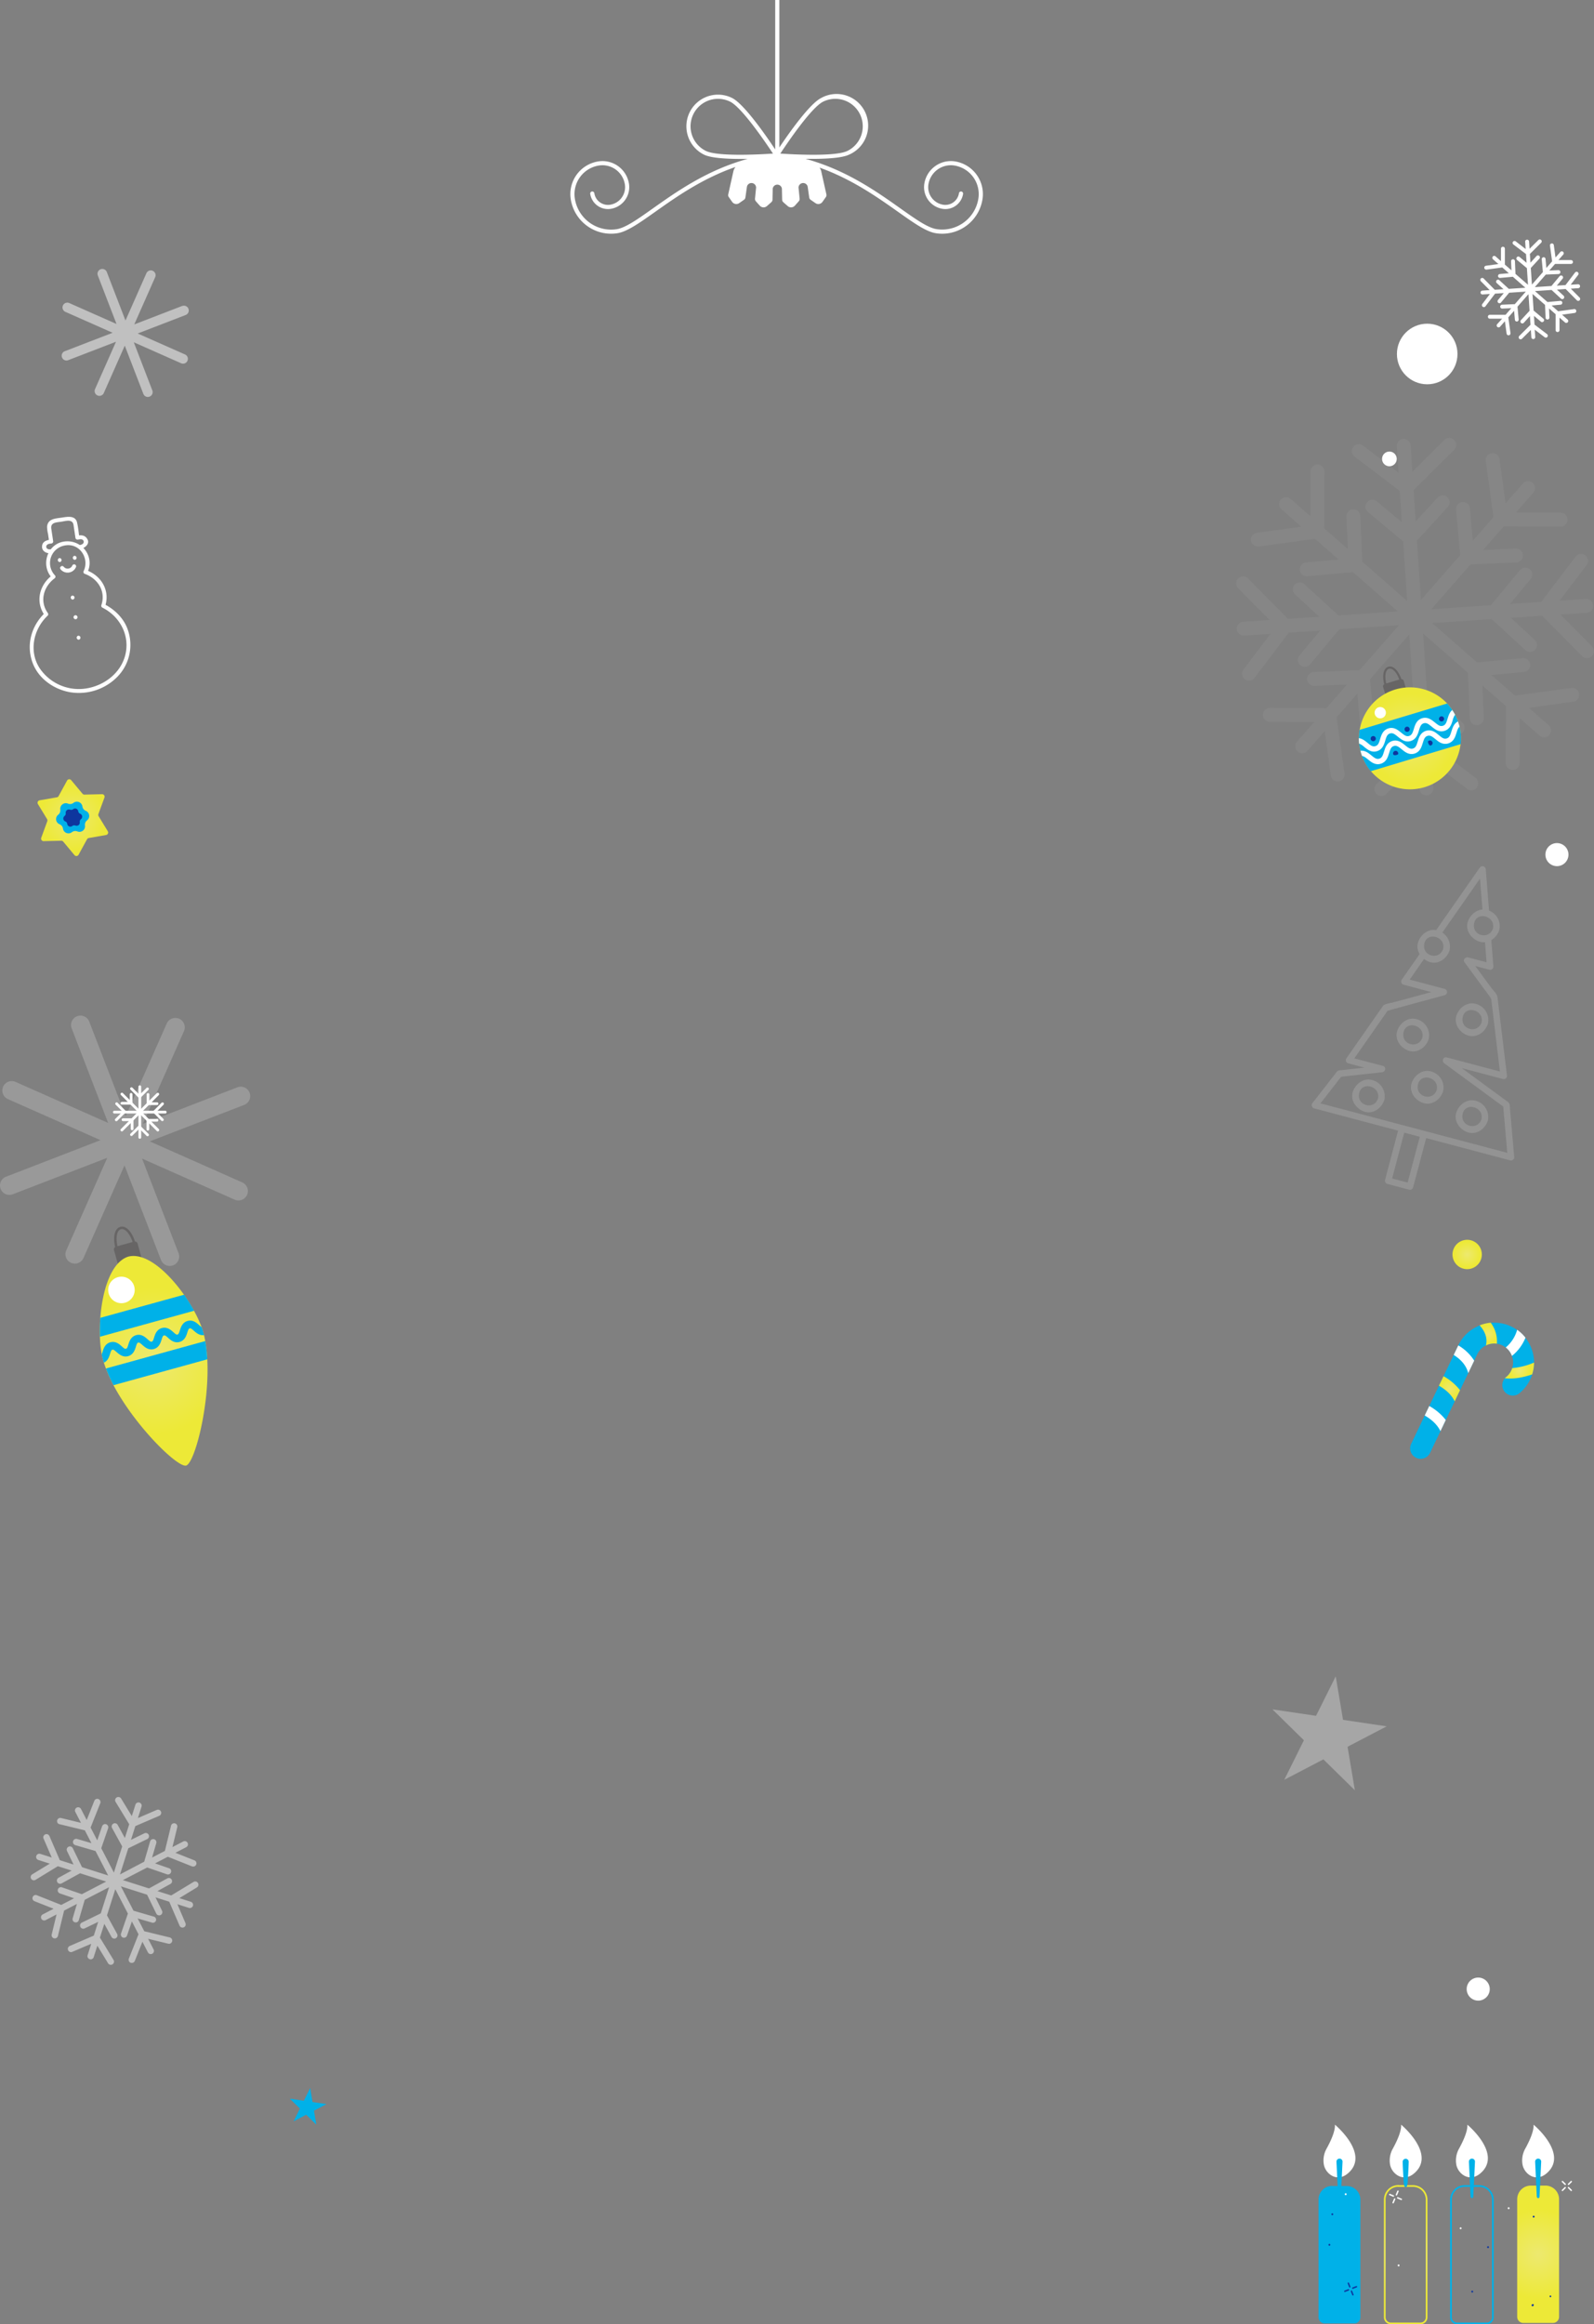 <svg xmlns="http://www.w3.org/2000/svg" xmlns:xlink="http://www.w3.org/1999/xlink" viewBox="0 0 943.32 1374.73"><rect x="0" y="0" width="943.32" height="1374.73" fill="#808080" stroke="none"/><defs><style>.cls-1,.cls-19,.cls-2,.cls-3,.cls-5{fill:#fff;}.cls-2{opacity:0.3;}.cls-3{opacity:0.2;}.cls-4{fill:#00b1e8;}.cls-5{opacity:0.5;}.cls-6{fill:url(#radial-gradient);}.cls-7{fill:#0e369e;}.cls-8{fill:url(#radial-gradient-2);}.cls-9{fill:url(#radial-gradient-3);}.cls-10{fill:url(#radial-gradient-4);}.cls-11{fill:url(#radial-gradient-5);}.cls-12{fill:url(#radial-gradient-6);}.cls-13,.cls-14,.cls-15,.cls-16{fill:none;}.cls-13{stroke:#00b1e8;}.cls-13,.cls-14{stroke-miterlimit:10;}.cls-14{stroke:url(#radial-gradient-7);}.cls-15{stroke:#0e369e;}.cls-15,.cls-16{stroke-linecap:round;stroke-linejoin:round;stroke-width:0.83px;}.cls-16{stroke:#fff;}.cls-17{fill:#676565;}.cls-18{fill:url(#radial-gradient-8);}.cls-19{opacity:0.05;}.cls-20{opacity:0.15;}.cls-21{fill:url(#radial-gradient-9);}</style><radialGradient id="radial-gradient" cx="43.07" cy="483.61" r="21.81" gradientUnits="userSpaceOnUse"><stop offset="0" stop-color="#ede96f"/><stop offset="0.88" stop-color="#ede937"/></radialGradient><radialGradient id="radial-gradient-2" cx="868.26" cy="741.99" r="8.68" xlink:href="#radial-gradient"/><radialGradient id="radial-gradient-3" cx="899.2" cy="810.65" r="6.96" xlink:href="#radial-gradient"/><radialGradient id="radial-gradient-4" cx="880.76" cy="789.1" r="5.99" xlink:href="#radial-gradient"/><radialGradient id="radial-gradient-5" cx="857.8" cy="821.44" r="6.87" xlink:href="#radial-gradient"/><radialGradient id="radial-gradient-6" cx="910.26" cy="1333.38" r="30.04" xlink:href="#radial-gradient"/><radialGradient id="radial-gradient-7" cx="831.87" cy="1333.6" r="30.48" xlink:href="#radial-gradient"/><radialGradient id="radial-gradient-8" cx="90.96" cy="804.87" r="49.32" xlink:href="#radial-gradient"/><radialGradient id="radial-gradient-9" cx="995.65" cy="648.34" r="30.18" gradientTransform="translate(-305.92 103.1) rotate(-16.76)" xlink:href="#radial-gradient"/></defs><g id="Capa_2" data-name="Capa 2"><g id="Elementos"><path class="cls-1" d="M823.49,267.28a4.34,4.34,0,1,1-5.4,2.89A4.33,4.33,0,0,1,823.49,267.28Z"/><polygon class="cls-2" points="790.47 991.5 794.8 1017.26 820.64 1021.1 797.48 1033.18 801.81 1058.94 783.17 1040.64 760.01 1052.73 771.64 1029.34 753 1011.05 778.83 1014.88 790.47 991.5"/><path class="cls-1" d="M935.07,169.2a1.15,1.15,0,0,0-1.23-1.07l-4.32.28,4.47-5.88a1.16,1.16,0,0,0-1.84-1.4l-5.68,7.49-5.17.34,3.44-4.12a1.15,1.15,0,0,0-1.77-1.48l-4.84,5.81-9.83.65,6.49-7.41,7.55-.32h0a1.15,1.15,0,0,0-.12-2.3l-5.37.22,3.42-3.89,9.39,0h.08a1.15,1.15,0,0,0-.07-2.3l-7.39,0,2.85-3.26a1.15,1.15,0,0,0-1.73-1.52l-2.86,3.26-1-7.32a1.15,1.15,0,0,0-2.28.31l1.27,9.31-3.41,3.9-.48-5.35a1.12,1.12,0,0,0-1.25-1,1.15,1.15,0,0,0-1,1.25l.68,7.53-6.49,7.41-.65-9.83,5.12-5.56a1.16,1.16,0,0,0-1.7-1.57l-3.63,4-.34-5.17,6.67-6.62a1.15,1.15,0,0,0-1.63-1.63l-5.24,5.2-.29-4.32a1.15,1.15,0,1,0-2.3.15l.29,4.32L897,142.76a1.15,1.15,0,0,0-1.39,1.84l7.48,5.68.34,5.17L899.28,152a1.15,1.15,0,0,0-1.47,1.77l5.8,4.84.65,9.83L896.85,162l-.32-7.55a1.14,1.14,0,0,0-1.2-1.1h0a1.15,1.15,0,0,0-1.08,1.2l.23,5.36-3.9-3.42,0-9.39a1.17,1.17,0,0,0-1.15-1.16,1.15,1.15,0,0,0-1.16,1.15l0,7.39L885,151.59a1.15,1.15,0,0,0-1.51,1.73l3.25,2.86-7.32,1a1.15,1.15,0,0,0,.23,2.29h.09l9.3-1.27,3.9,3.41-5.35.48a1.15,1.15,0,0,0,.18,2.3h0l7.53-.68,7.41,6.49-9.83.65-5.56-5.12a1.15,1.15,0,1,0-1.56,1.7l4,3.63-5.17.34L878,164.72a1.15,1.15,0,1,0-1.63,1.63l5.2,5.24-4.32.29a1.15,1.15,0,0,0,.15,2.3l4.32-.29-4.46,5.89a1.15,1.15,0,1,0,1.83,1.39l5.68-7.48,5.17-.34-3.44,4.12a1.15,1.15,0,0,0,.15,1.62,1.14,1.14,0,0,0,1.62-.14l4.85-5.81,9.83-.65-6.49,7.41-7.56.32h0a1.15,1.15,0,0,0,.13,2.3l5.36-.23-3.41,3.9-9.4,0a1.16,1.16,0,0,0,0,2.31l7.39,0L886,191.75a1.16,1.16,0,0,0,.94,1.91,1.13,1.13,0,0,0,.79-.4l2.86-3.25,1,7.32a1.16,1.16,0,0,0,1.22,1h.08a1.15,1.15,0,0,0,1-1.29l-1.28-9.31,3.41-3.9.49,5.35a1.15,1.15,0,0,0,1.22,1h0a1.15,1.15,0,0,0,1-1.25l-.68-7.53,6.49-7.41.65,9.83-5.12,5.56a1.16,1.16,0,0,0,.07,1.63,1.18,1.18,0,0,0,.86.3,1.15,1.15,0,0,0,.77-.37l3.63-4,.34,5.17-6.66,6.62a1.15,1.15,0,0,0,0,1.63,1.12,1.12,0,0,0,.89.33,1.08,1.08,0,0,0,.74-.33l5.25-5.2.28,4.32a1.15,1.15,0,0,0,2.3-.15l-.28-4.32,5.88,4.46a1.14,1.14,0,0,0,1.62-.22,1.16,1.16,0,0,0-.22-1.61L908.13,192l-.34-5.17,4.12,3.44a1.14,1.14,0,0,0,.82.26,1.15,1.15,0,0,0,.66-2l-5.81-4.85-.65-9.82,7.41,6.48.32,7.56a1.14,1.14,0,0,0,1.2,1.1h0a1.15,1.15,0,0,0,1.07-1.2l-.22-5.36,3.89,3.42,0,9.39a1.14,1.14,0,0,0,1.14,1.15h.09a1.15,1.15,0,0,0,1.07-1.14l0-7.39,3.26,2.85a1.15,1.15,0,1,0,1.52-1.73l-3.26-2.86,7.32-1a1.16,1.16,0,1,0-.31-2.29l-9.31,1.28-3.89-3.41,5.34-.49a1.14,1.14,0,0,0,1-1.25,1.12,1.12,0,0,0-1.25-1l-7.53.68-7.41-6.49,9.83-.65,5.57,5.12a1.15,1.15,0,0,0,.85.3,1.11,1.11,0,0,0,.77-.37,1.15,1.15,0,0,0-.06-1.63l-3.95-3.63,5.17-.34,6.61,6.66a1.13,1.13,0,0,0,.89.34,1.19,1.19,0,0,0,.74-.33,1.16,1.16,0,0,0,0-1.63l-5.21-5.25,4.32-.28A1.15,1.15,0,0,0,935.07,169.2Z"/><circle class="cls-1" cx="844.61" cy="209.38" r="17.92"/><path class="cls-3" d="M140.5,643.13,84.59,664.7l24.28-54.79a5.57,5.57,0,0,0-10.19-4.51L74.4,660.19,52.82,604.28a5.57,5.57,0,0,0-10.4,4L64,664.2,9.21,639.92a5.57,5.57,0,1,0-4.52,10.19l54.79,24.28L3.57,696a5.57,5.57,0,0,0,4,10.4l55.91-21.58L39.21,739.58a5.57,5.57,0,1,0,10.19,4.51l24.28-54.78,21.58,55.91a5.57,5.57,0,0,0,10.4-4L84.08,685.29l54.79,24.28a5.57,5.57,0,1,0,4.52-10.19L88.6,675.1l55.91-21.57a5.57,5.57,0,0,0-4-10.4Z"/><polygon class="cls-4" points="183.56 1235.03 184.95 1243.31 193.25 1244.54 185.81 1248.42 187.2 1256.71 181.21 1250.83 173.76 1254.71 177.5 1247.19 171.51 1241.31 179.81 1242.55 183.56 1235.03"/><path class="cls-5" d="M114.17,1127.26a1.9,1.9,0,0,0-1.23-2.39l-6.8-2.16,10.39-6.34a1.9,1.9,0,1,0-2-3.24l-13.22,8-8.13-2.58,7.75-4.25a1.9,1.9,0,0,0-1.82-3.33l-10.93,6-15.47-4.92,14.42-7.46,11.78,4.06h0a1.9,1.9,0,0,0,1.2-3.6l-8.36-2.88,7.58-3.93,14.38,5.72.13,0a1.9,1.9,0,0,0,1.28-3.57l-11.32-4.5,6.34-3.28a1.9,1.9,0,1,0-1.75-3.37l-6.34,3.28,2.87-11.84a1.9,1.9,0,0,0-3.69-.89l-3.65,15-7.58,3.92,2.48-8.48a1.86,1.86,0,0,0-1.29-2.36,1.91,1.91,0,0,0-2.36,1.29l-3.49,12L71,1108.71l4.92-15.47,11.2-5.45a1.9,1.9,0,0,0-1.67-3.42l-7.94,3.87,2.58-8.13L94.3,1074a1.9,1.9,0,0,0-1.5-3.49l-11.18,4.83,2.16-6.81a1.9,1.9,0,0,0-3.62-1.15l-2.16,6.8-6.34-10.39a1.9,1.9,0,0,0-3.25,2L76.47,1079l-2.58,8.13-4.25-7.75a1.9,1.9,0,0,0-3.33,1.83l6,10.92-4.92,15.47-7.46-14.41L64,1081.36A1.9,1.9,0,0,0,62.8,1079h0a1.89,1.89,0,0,0-2.37,1.19l-2.88,8.35-3.93-7.58,5.72-14.38a1.9,1.9,0,0,0-1.07-2.46,1.86,1.86,0,0,0-2.46,1.06l-4.5,11.32L48,1070.1a1.9,1.9,0,1,0-3.37,1.74l3.28,6.34-11.84-2.87a1.9,1.9,0,0,0-1,3.66l.13,0,15,3.65,3.92,7.58-8.48-2.48a1.9,1.9,0,0,0-1.11,3.64h0l12,3.49L64,1109.31l-15.47-4.92-5.45-11.2a1.9,1.9,0,1,0-3.42,1.66l3.87,8-8.13-2.59L29.27,1086a1.9,1.9,0,1,0-3.49,1.51l4.83,11.18-6.81-2.17a1.9,1.9,0,0,0-1.15,3.62l6.8,2.17-10.39,6.34a1.89,1.89,0,0,0-.63,2.61,1.89,1.89,0,0,0,2.61.63l13.21-8.06,8.13,2.59-7.75,4.25a1.9,1.9,0,0,0,1.83,3.33l10.92-6,15.47,4.92-14.41,7.46-11.78-4.06,0,0a1.9,1.9,0,0,0-1.19,3.61l8.36,2.88-7.59,3.92L21.81,1121a1.89,1.89,0,0,0-2.47,1.06,1.91,1.91,0,0,0,1.07,2.47L31.73,1129l-6.34,3.28a1.9,1.9,0,1,0,1.74,3.37l6.34-3.28-2.87,11.84a1.91,1.91,0,0,0,1.27,2.26l.13,0a1.89,1.89,0,0,0,2.29-1.4l3.65-15,7.58-3.92L43,1134.66a1.91,1.91,0,0,0,1.25,2.34h.05a1.89,1.89,0,0,0,2.35-1.29l3.49-12,14.42-7.46-4.92,15.47-11.2,5.46a1.89,1.89,0,0,0-.88,2.54,1.92,1.92,0,0,0,1.13,1,1.88,1.88,0,0,0,1.41-.1l8-3.87-2.59,8.13L41.29,1151a1.9,1.9,0,1,0,1.51,3.49L54,1149.7l-2.17,6.8a1.9,1.9,0,0,0,3.62,1.15l2.17-6.8,6.33,10.39a1.9,1.9,0,0,0,2.62.64,1.91,1.91,0,0,0,.63-2.61l-8.06-13.22,2.59-8.13,4.25,7.75a1.86,1.86,0,0,0,1.09.9,1.9,1.9,0,0,0,2.24-2.72l-6-10.93,4.92-15.47,7.46,14.42-4.07,11.78a1.9,1.9,0,0,0,1.18,2.41l0,0a1.91,1.91,0,0,0,2.37-1.19l2.88-8.36,3.92,7.58-5.71,14.38a1.9,1.9,0,0,0,1.06,2.47l.13,0a1.89,1.89,0,0,0,2.34-1.11l4.49-11.31,3.28,6.34a1.9,1.9,0,0,0,3.37-1.75l-3.27-6.34,11.83,2.87a1.9,1.9,0,1,0,.89-3.69l-15-3.65-3.92-7.58,8.49,2.48A1.9,1.9,0,0,0,92.3,1136a1.84,1.84,0,0,0-1.29-2.36l-12-3.49-7.46-14.41,15.47,4.92,5.46,11.2a1.91,1.91,0,0,0,2.54.87,1.9,1.9,0,0,0,.87-2.54l-3.87-7.94,8.13,2.58,6.13,14.21a1.9,1.9,0,0,0,3.49-1.5L105,1126.33l6.8,2.16A1.89,1.89,0,0,0,114.17,1127.26Z"/><path class="cls-1" d="M871.91,1170.34a6.82,6.82,0,1,1-3.29,9.06A6.8,6.8,0,0,1,871.91,1170.34Z"/><path class="cls-5" d="M108,180.89l-28.54,11,12.4-28a2.85,2.85,0,0,0-5.21-2.31l-12.39,28-11-28.54a2.85,2.85,0,1,0-5.31,2.05l11,28.54-28-12.4a2.85,2.85,0,0,0-2.31,5.21l28,12.39-28.54,11a2.85,2.85,0,0,0,2,5.31l28.54-11-12.4,28a2.86,2.86,0,0,0,1.45,3.76,2.89,2.89,0,0,0,2.18.05,2.78,2.78,0,0,0,1.57-1.5l12.4-28,11,28.54A2.85,2.85,0,0,0,90.18,231l-11-28.54,28,12.4a2.89,2.89,0,0,0,2.18.05,2.83,2.83,0,0,0,1.58-1.5,2.86,2.86,0,0,0-1.45-3.76l-28-12.39,28.54-11a2.85,2.85,0,0,0-2.05-5.31Z"/><path class="cls-1" d="M565.17,95.47A15.9,15.9,0,0,0,547,108.72a13,13,0,0,0,10.81,14.81,10.62,10.62,0,0,0,12.13-8.85,1.23,1.23,0,0,0-2.44-.38,8.15,8.15,0,0,1-9.31,6.8,10.5,10.5,0,0,1-8.76-12,13.44,13.44,0,0,1,15.36-11.2A17.13,17.13,0,0,1,579,117.44a21.7,21.7,0,0,1-24.78,18.08c-5.21-.82-12.33-5.86-21.35-12.24-14-9.94-32.32-22.87-56.11-29.32,1.35,0,2.72,0,4.1,0,8.73,0,17.72-.55,21.74-2.55A18.7,18.7,0,1,0,486,57.94c-6.93,3.43-19.33,21.14-24.78,29.26V0h-2.46V88.39C453.85,81,440.5,61.55,433.22,57.94a18.7,18.7,0,1,0-16.63,33.51c4,2,13,2.55,21.75,2.55,1.37,0,2.75,0,4.09,0-23.79,6.45-42.07,19.38-56.11,29.32-9,6.38-16.14,11.42-21.35,12.24a21.72,21.72,0,0,1-24.78-18.08A17.13,17.13,0,0,1,354.45,97.9a13.44,13.44,0,0,1,15.35,11.2,10.51,10.51,0,0,1-8.75,12,8.16,8.16,0,0,1-6.07-1.47,8.07,8.07,0,0,1-3.25-5.33,1.23,1.23,0,0,0-2.44.38,10.63,10.63,0,0,0,12.14,8.85,13,13,0,0,0,10.8-14.81,15.89,15.89,0,0,0-18.16-13.25,19.59,19.59,0,0,0-16.31,22.35,24.19,24.19,0,0,0,23.85,20.42,23.84,23.84,0,0,0,3.74-.29c5.78-.9,13.11-6.09,22.4-12.66,12.29-8.7,27.87-19.73,47.54-26.54a6.11,6.11,0,0,0-1.27,2.56c-1.13,5.06-2.63,11.75-3.06,13.71a1.89,1.89,0,0,0,.31,1.51c.69,1,1.39,2,2.11,3a3,3,0,0,0,3.91.72c1-.68,2-1.38,3-2.08a1.94,1.94,0,0,0,.83-1.31l.93-6.52a2.74,2.74,0,0,1,5.4.65c-.22,2.19-.43,4.37-.65,6.56a2,2,0,0,0,.49,1.47c.8.92,1.61,1.84,2.45,2.74a3,3,0,0,0,4,.24c.93-.8,1.85-1.61,2.75-2.43a2,2,0,0,0,.67-1.4q.06-3.28.14-6.59a2.74,2.74,0,0,1,5.43,0q.06,3.3.14,6.59a1.93,1.93,0,0,0,.66,1.4q1.35,1.23,2.76,2.43a3,3,0,0,0,4-.24c.83-.91,1.64-1.82,2.44-2.74a2,2,0,0,0,.49-1.47c-.21-2.19-.43-4.37-.65-6.56a2.74,2.74,0,0,1,5.4-.65l.93,6.52a2,2,0,0,0,.83,1.31c1,.7,2,1.4,3,2.08a3,3,0,0,0,3.91-.72c.72-1,1.43-2,2.11-3a1.94,1.94,0,0,0,.32-1.51q-1.54-6.85-3.07-13.71a5.94,5.94,0,0,0-1-2.17c19.16,6.83,34.39,17.61,46.46,26.15,9.28,6.57,16.61,11.76,22.39,12.66a24.17,24.17,0,0,0,3.78.3,24.18,24.18,0,0,0,23.81-20.43A19.59,19.59,0,0,0,565.17,95.47ZM487.11,60.15a16.24,16.24,0,1,1,14.44,29.1c-7,3.49-32.31,2.09-39.76,1.59C465.9,84.61,480.07,63.64,487.11,60.15Zm-69.42,29.1a16.24,16.24,0,0,1,14.43-29.1c7,3.49,21.21,24.46,25.32,30.69C450,91.34,424.73,92.74,417.69,89.25Z"/><path class="cls-1" d="M81.94,642.7v30.12a.81.81,0,0,0,1.61,0V642.7a.81.81,0,0,0-1.61,0Z"/><path class="cls-1" d="M97.8,657H67.68a.81.81,0,0,0,0,1.62H97.8a.81.81,0,0,0,0-1.62Z"/><path class="cls-1" d="M92.82,646.54l-21.3,21.3c-.73.73.41,1.87,1.15,1.14L94,647.68a.81.81,0,0,0-1.14-1.14Z"/><path class="cls-1" d="M94,667.84l-21.29-21.3a.81.81,0,0,0-1.15,1.14L92.82,669c.74.73,1.88-.41,1.14-1.14Z"/><path class="cls-1" d="M86.78,647.28v5.37a.81.81,0,0,0,1.61,0v-5.37a.81.81,0,0,0-1.61,0Z"/><path class="cls-1" d="M92.93,652H87.56a.81.81,0,0,0,0,1.62h5.37a.81.81,0,0,0,0-1.62Z"/><path class="cls-1" d="M93,661.8H87.62a.81.81,0,0,0,0,1.61H93a.81.81,0,0,0,0-1.61Z"/><path class="cls-1" d="M88.31,668v-5.37a.81.81,0,0,0-1.61,0V668a.81.81,0,0,0,1.61,0Z"/><path class="cls-1" d="M72.1,653.35h5.37a.81.81,0,0,0,0-1.61H72.1a.81.81,0,0,0,0,1.61Z"/><path class="cls-1" d="M76.78,647.2v5.37a.81.81,0,0,0,1.61,0V647.2a.81.81,0,0,0-1.61,0Z"/><path class="cls-1" d="M95.67,652.21,90.92,657a.81.81,0,0,0,1.14,1.14l4.75-4.75a.81.81,0,0,0-1.14-1.14Z"/><path class="cls-1" d="M96.69,661.8l-4.76-4.75c-.73-.74-1.87.4-1.14,1.14l4.76,4.75a.81.81,0,0,0,1.14-1.14Z"/><path class="cls-1" d="M69.41,662.94l4.76-4.75A.81.81,0,0,0,73,657.05l-4.76,4.75c-.73.74.41,1.88,1.14,1.14Z"/><path class="cls-1" d="M68.4,653.35l4.75,4.76c.74.73,1.88-.41,1.14-1.14l-4.75-4.76a.81.81,0,0,0-1.14,1.14Z"/><path class="cls-1" d="M77.18,644.45l4.75,4.75a.81.81,0,0,0,1.14-1.14l-4.75-4.75a.81.81,0,0,0-1.14,1.14Z"/><path class="cls-1" d="M86.77,643.43,82,648.19a.81.81,0,0,0,1.14,1.14l4.76-4.76a.81.81,0,0,0-1.14-1.14Z"/><path class="cls-1" d="M87.91,670.71,83.16,666A.81.81,0,0,0,82,667.09l4.75,4.76c.74.73,1.88-.41,1.14-1.14Z"/><path class="cls-1" d="M78.32,671.72,83.07,667a.81.81,0,0,0-1.14-1.14l-4.75,4.75a.81.81,0,0,0,1.14,1.14Z"/><path class="cls-1" d="M79,667.79v-5.37a.81.81,0,0,0-1.61,0v5.37a.81.81,0,0,0,1.61,0Z"/><path class="cls-1" d="M72.8,663.11h5.37a.81.81,0,0,0,0-1.62H72.8a.81.81,0,0,0,0,1.62Z"/><path class="cls-1" d="M62.15,358.77C65.33,349.39,60,340.46,51,337.21l.65,1.53c4.68-9.44-3.21-19.7-13.41-18.46-10.38,1.26-14.39,14.2-7.46,21.56l.18-1.65c-7.69,5.72-10.22,15.82-4.46,23.87l.18-1.65c-8,7.57-11.24,18.65-7.55,29.18,3.34,9.56,12.39,16,22.08,17.8A31.9,31.9,0,0,0,69.76,400a27,27,0,0,0,5.68-28.06c-2.45-6.55-7.78-11.62-13.94-14.7-1.36-.68-2.22,1.51-.88,2.18,10.53,5.26,16.53,16.81,13.42,28.39-2.84,10.52-12.47,17.71-22.94,19.38A27.93,27.93,0,0,1,23.52,395.3c-6.57-10-3.79-23.12,4.6-31.06a1.21,1.21,0,0,0,.18-1.65c-5.05-7-2.52-15.65,4.09-20.57a1.18,1.18,0,0,0,.18-1.65,10.54,10.54,0,0,1,6-17.76c8.64-1.52,14.57,7.8,10.88,15.26a1.17,1.17,0,0,0,.65,1.53c7.75,2.79,12.67,10.28,9.89,18.49C59.48,359.33,61.67,360.21,62.15,358.77Z"/><path class="cls-1" d="M35.49,332.43a1.18,1.18,0,0,0-.34-2.33,1.18,1.18,0,0,0,.34,2.33Z"/><path class="cls-1" d="M44.39,331.11a1.18,1.18,0,0,0-.35-2.33,1.18,1.18,0,0,0,.35,2.33Z"/><path class="cls-1" d="M43.15,354.61a1.18,1.18,0,0,0-.35-2.33,1.18,1.18,0,0,0,.35,2.33Z"/><path class="cls-1" d="M44.87,366.24a1.17,1.17,0,0,0-.34-2.32,1.17,1.17,0,0,0,.34,2.32Z"/><path class="cls-1" d="M46.67,378.35a1.18,1.18,0,0,0-.35-2.33,1.18,1.18,0,0,0,.35,2.33Z"/><path class="cls-1" d="M35.81,336.68A5.37,5.37,0,0,0,45,335.32a1.18,1.18,0,0,0-2.18-.88,3,3,0,0,1-5.13.77c-1-1.16-2.82.31-1.84,1.47Z"/><path class="cls-1" d="M48.19,324.52c2.21-.53,5-2.86,3.6-5.47s-3.64-2.62-6.17-2.24l1.34,1c-.43-2.88-.68-5.85-1.34-8.69-1-4.54-6-3.42-9.27-2.93-3.59.53-8,.62-8.49,5.25a18.89,18.89,0,0,0,.55,4.29l.7,4.73,1-1.34c-2.1.31-4.64.92-5.14,3.38-.64,3.14,2.09,4.92,4.92,4.74,1.51-.09,1.16-2.42-.35-2.32-2.61.16-3-2.66-.48-3.26.45-.11.94-.14,1.4-.21a1.19,1.19,0,0,0,1-1.34l-1.1-7.37c-.57-3.84,3.15-3.74,5.89-4.15,2.58-.38,6.71-1.82,7.27,1.94l1.13,7.63a1.19,1.19,0,0,0,1.33,1l1.26-.19c2.65-.39,3.26,2.61.62,3.24-1.46.35-1.13,2.68.35,2.33Z"/><path class="cls-6" d="M34.7,470.83l5-9.14a1.52,1.52,0,0,1,.85-.7,1.49,1.49,0,0,1,1.58.46l6.68,8a1.45,1.45,0,0,0,.52.4A1.57,1.57,0,0,0,50,470l10.4-.25a1.4,1.4,0,0,1,.71.16,1.47,1.47,0,0,1,.71,1.82l-3.58,9.77a1.56,1.56,0,0,0-.08.42,1.45,1.45,0,0,0,.21.86l5.42,8.89a1.48,1.48,0,0,1-1,2.22l-10.25,1.79a1.7,1.7,0,0,0-.45.15,1.59,1.59,0,0,0-.59.59l-5,9.14a1.48,1.48,0,0,1-.94.73,1.5,1.5,0,0,1-1.49-.49l-6.67-8a1.37,1.37,0,0,0-.46-.37,1.43,1.43,0,0,0-.71-.16l-10.41.25a1.47,1.47,0,0,1-1.09-.45,1.5,1.5,0,0,1-.33-1.54l3.58-9.77a1.44,1.44,0,0,0,.08-.65,1.47,1.47,0,0,0-.21-.63l-5.41-8.88a1.49,1.49,0,0,1,1-2.23l10.26-1.78a1.47,1.47,0,0,0,.6-.26A1.48,1.48,0,0,0,34.7,470.83Z"/><path class="cls-4" d="M40.23,475.34h0a3.38,3.38,0,0,0,1.88.18,3.23,3.23,0,0,0,1.38-.64h0a3.24,3.24,0,0,1,3.1-.51A3.28,3.28,0,0,1,48.77,477h0a3.29,3.29,0,0,0,2,2.59h0a3.25,3.25,0,0,1,2,2.79,3.2,3.2,0,0,1-1.25,2.84h0a3.29,3.29,0,0,0-1.23,3.05h0a3.29,3.29,0,0,1-4.49,3.51h0a3.19,3.19,0,0,0-1.75-.2,3.15,3.15,0,0,0-1.5.65h0a3.29,3.29,0,0,1-5.28-2.13h0a3.29,3.29,0,0,0-.66-1.57,3.38,3.38,0,0,0-1.36-1h0a3.28,3.28,0,0,1-.79-5.64h0a3.23,3.23,0,0,0,1.06-1.47,3.35,3.35,0,0,0,.17-1.58h0a3.27,3.27,0,0,1,1.49-3.23A3.24,3.24,0,0,1,40.23,475.34Z"/><path class="cls-7" d="M41.45,478.88h0a1.84,1.84,0,0,0,1.06.1,1.77,1.77,0,0,0,.79-.36h0a1.87,1.87,0,0,1,3,1.22h0a1.92,1.92,0,0,0,.38.89,1.88,1.88,0,0,0,.78.58h0a1.88,1.88,0,0,1,1.16,1.59,1.84,1.84,0,0,1-.71,1.62h0a1.9,1.9,0,0,0-.58.77,1.77,1.77,0,0,0-.12,1h0a1.87,1.87,0,0,1-2.56,2h0a1.91,1.91,0,0,0-1-.11,1.85,1.85,0,0,0-.85.37h0a1.85,1.85,0,0,1-1.78.29,1.87,1.87,0,0,1-1.23-1.5h0a1.78,1.78,0,0,0-.38-.89,1.81,1.81,0,0,0-.77-.59h0a1.83,1.83,0,0,1-1.13-1.37,1.86,1.86,0,0,1,.68-1.84h0a1.91,1.91,0,0,0,.61-.83,1.83,1.83,0,0,0,.09-.9h0a1.88,1.88,0,0,1,2.56-2Z"/><path class="cls-8" d="M859.91,744.36a8.68,8.68,0,1,1,10.71,6A8.68,8.68,0,0,1,859.91,744.36Z"/><path class="cls-1" d="M927.18,501.89a6.82,6.82,0,1,1-9.39-2.19A6.83,6.83,0,0,1,927.18,501.89Z"/><path class="cls-4" d="M863.05,795.64l-28,58.52a6.2,6.2,0,0,0,11.18,5.35l28-58.52a10.94,10.94,0,0,1,5.1-5.15h0a11,11,0,0,1,6.49-1.06,10.88,10.88,0,0,1,3.27,1,11.21,11.21,0,0,1,2,1.23,11.14,11.14,0,0,1,.26,17.46,5.56,5.56,0,0,0-.78.75,6.2,6.2,0,0,0,8.62,8.85,23.34,23.34,0,0,0,6.33-8.07,20,20,0,0,0,1.19-3,22.8,22.8,0,0,0,1.12-7,23.54,23.54,0,0,0-5.08-14.69,22.5,22.5,0,0,0-4.92-4.66,21.75,21.75,0,0,0-3.38-2,23.39,23.39,0,0,0-12.27-2.21,24.25,24.25,0,0,0-6.56,1.56A23.51,23.51,0,0,0,863.05,795.64Z"/><path class="cls-9" d="M890.57,815.19c5.64.75,11.78-.75,16.14-2.25a22.8,22.8,0,0,0,1.12-7,41.89,41.89,0,0,1-12.92,3.27,10.93,10.93,0,0,1-3.56,5.26A5.56,5.56,0,0,0,890.57,815.19Z"/><path class="cls-1" d="M891.09,797a11.1,11.1,0,0,1,3.67,5,26.4,26.4,0,0,0,8-10.78,22.5,22.5,0,0,0-4.92-4.66A20.86,20.86,0,0,1,891.09,797Z"/><path class="cls-10" d="M875.62,783.92c2.44,2.69,5,6.91,3.72,11.91a11,11,0,0,1,6.49-1.06A17.91,17.91,0,0,0,883,783.53c-.25-.4-.52-.79-.78-1.17A24.25,24.25,0,0,0,875.62,783.92Z"/><path class="cls-1" d="M863,795.78l-2.7,5.64c3.37,2.1,7.29,5.56,8.59,10.77l3.53-7.39A27.48,27.48,0,0,0,863,795.78Z"/><path class="cls-11" d="M854.26,814l-2.69,5.62c3.3,1.89,7.25,4.91,9.31,9.26l3.16-6.61A32.11,32.11,0,0,0,854.26,814Z"/><path class="cls-1" d="M845.83,831.63l-2.69,5.6c3.29,1.92,7.24,4.92,9.3,9.28l3.16-6.61A31.94,31.94,0,0,0,845.83,831.63Z"/><path class="cls-1" d="M907.56,1256.71s21.11,17.48,7.65,28.84c-6.55,5.54-13.36.1-14.22-5.43a14.21,14.21,0,0,1,1.61-9.15C904.76,1267.06,907.85,1260.71,907.56,1256.71Z"/><path class="cls-1" d="M868.37,1256.71s21.11,17.48,7.65,28.84c-6.55,5.54-13.36.1-14.22-5.43a14.21,14.21,0,0,1,1.61-9.15C865.57,1267.06,868.66,1260.71,868.37,1256.71Z"/><path class="cls-1" d="M829.18,1256.71s21.11,17.48,7.65,28.84c-6.55,5.54-13.36.1-14.23-5.43a14.28,14.28,0,0,1,1.62-9.15C826.38,1267.06,829.47,1260.71,829.18,1256.71Z"/><path class="cls-1" d="M790,1256.71s21.11,17.48,7.65,28.84c-6.55,5.54-13.36.1-14.23-5.43A14.28,14.28,0,0,1,785,1271C787.19,1267.06,790.28,1260.71,790,1256.71Z"/><path class="cls-12" d="M905.94,1292.74h8.63a8.07,8.07,0,0,1,8.07,8.07v69.56A3.63,3.63,0,0,1,919,1374H901.5a3.63,3.63,0,0,1-3.63-3.63v-69.56a8.07,8.07,0,0,1,8.07-8.07Z"/><path class="cls-13" d="M866.75,1293h8.63a8.07,8.07,0,0,1,8.07,8.07v69.56a3.63,3.63,0,0,1-3.63,3.63H862.31a3.63,3.63,0,0,1-3.63-3.63V1301A8.07,8.07,0,0,1,866.75,1293Z"/><path class="cls-14" d="M827.56,1293h8.63a8.07,8.07,0,0,1,8.07,8.07v69.56a3.63,3.63,0,0,1-3.63,3.63H823.12a3.63,3.63,0,0,1-3.63-3.63V1301a8.07,8.07,0,0,1,8.07-8.07Z"/><path class="cls-4" d="M788.37,1293H797a8.07,8.07,0,0,1,8.07,8.07v69.56a3.63,3.63,0,0,1-3.63,3.63H783.93a3.63,3.63,0,0,1-3.63-3.63V1301a8.07,8.07,0,0,1,8.07-8.07Z"/><line class="cls-15" x1="795.85" y1="1355.26" x2="798.02" y2="1354.41"/><line class="cls-15" x1="800.57" y1="1353.4" x2="802.74" y2="1352.55"/><line class="cls-15" x1="800.65" y1="1357.35" x2="799.79" y2="1355.18"/><line class="cls-15" x1="798.79" y1="1352.63" x2="797.94" y2="1350.46"/><line class="cls-16" x1="824.44" y1="1302.86" x2="825.34" y2="1300.72"/><line class="cls-16" x1="826.41" y1="1298.19" x2="827.31" y2="1296.04"/><line class="cls-16" x1="829.29" y1="1300.89" x2="827.14" y2="1299.98"/><line class="cls-16" x1="824.61" y1="1298.92" x2="822.46" y2="1298.02"/><line class="cls-16" x1="924.63" y1="1295.58" x2="926.28" y2="1293.93"/><line class="cls-16" x1="928.22" y1="1291.99" x2="929.87" y2="1290.35"/><line class="cls-16" x1="929.87" y1="1295.58" x2="928.22" y2="1293.93"/><line class="cls-16" x1="926.28" y1="1291.99" x2="924.63" y2="1290.35"/><path class="cls-7" d="M788.45,1310.26a.55.55,0,0,0,0-1.1.55.55,0,0,0,0,1.1Z"/><path class="cls-7" d="M871.25,1356a.55.55,0,0,0,0-1.1.55.55,0,0,0,0,1.1Z"/><path class="cls-7" d="M880.62,1329.7a.55.55,0,0,0,0-1.1.55.55,0,0,0,0,1.1Z"/><path class="cls-1" d="M892.81,1306.66a.55.55,0,0,0,0-1.1.55.55,0,0,0,0,1.1Z"/><path class="cls-1" d="M827.69,1340.5a.55.55,0,0,0,0-1.1.55.55,0,0,0,0,1.1Z"/><path class="cls-1" d="M796.37,1298.38a.55.55,0,0,0,0-1.1.55.55,0,0,0,0,1.1Z"/><path class="cls-1" d="M864.41,1318.54a.55.55,0,0,0,0-1.1.55.55,0,0,0,0,1.1Z"/><path class="cls-4" d="M831.1,1293a14.81,14.81,0,0,1-.47-3.59l-.23-3.6c-.13-2.4-.26-4.8-.32-7.2a1.8,1.8,0,0,1,3.59-.09v.09c-.06,2.4-.19,4.8-.32,7.2l-.23,3.6a14.81,14.81,0,0,1-.47,3.59.82.82,0,0,1-1,.53A.85.85,0,0,1,831.1,1293Z"/><path class="cls-4" d="M870.29,1299.45l-1-20.88a1.8,1.8,0,0,1,3.59-.17v.17l-1,20.88a.78.78,0,0,1-1.55,0Z"/><path class="cls-4" d="M909.48,1299.45l-1-20.88a1.8,1.8,0,0,1,3.59-.17v.17l-1,20.88a.78.78,0,0,1-1.55,0Z"/><path class="cls-4" d="M791.91,1299.45l-1-20.88a1.8,1.8,0,0,1,3.59-.17v.17l-1,20.88a.78.78,0,0,1-1.55,0Z"/><path class="cls-7" d="M907.6,1311.66a.55.55,0,0,0,0-1.1.55.55,0,0,0,0,1.1Z"/><path class="cls-7" d="M917.53,1358.8a.55.55,0,0,0,0-1.09.55.55,0,0,0,0,1.09Z"/><path class="cls-7" d="M907.29,1364l.23-.23a.55.55,0,0,0,0-.78l-.11-.08a.53.53,0,0,0-.27-.08l-.15,0a.58.58,0,0,0-.24.14l-.23.23a.36.36,0,0,0-.12.18.38.38,0,0,0,0,.21.54.54,0,0,0,.16.39l.11.09a.64.64,0,0,0,.27.07l.15,0a.58.58,0,0,0,.24-.14Z"/><path class="cls-7" d="M786.73,1328.3a.55.55,0,0,0,0-1.1.55.55,0,0,0,0,1.1Z"/><path class="cls-17" d="M80.2,735.4l-1.38.38c-1.57-5.68-4.69-9.43-7.26-8.72s-3.33,5.53-1.76,11.21l-1.38.38c-1.84-6.68-.71-12,2.76-13S78.35,728.72,80.2,735.4Z"/><path class="cls-17" d="M82.22,745.45,71.88,748.3a1.74,1.74,0,0,1-2.23-1l-2.21-8a1.43,1.43,0,0,1,.15-1.09,2,2,0,0,1,1.24-.93l10.34-2.85a2.11,2.11,0,0,1,1.41.09,1.43,1.43,0,0,1,.82.93l2.21,8A1.75,1.75,0,0,1,82.22,745.45Z"/><path class="cls-18" d="M120.18,787.59c.19.68.39,1.38.55,2.1.27,1.13.51,2.31.74,3.53a88.54,88.54,0,0,1,1.2,10.79c1.45,27.68-7.57,61.48-12.51,62.84s-30-23-43-47.53a90.23,90.23,0,0,1-4.49-9.88c-.43-1.16-.83-2.31-1.19-3.44-.22-.69-.41-1.37-.6-2-.26-.94-.49-1.94-.69-3a73,73,0,0,1-1.06-10.27,105.92,105.92,0,0,1,.23-11.19c1.23-16.18,6.34-33.12,16.65-36.3,10.48-2.56,23.55,9.36,32.91,22.63a105.2,105.2,0,0,1,5.93,9.48,71.23,71.23,0,0,1,4.43,9.58C119.65,785.8,119.94,786.71,120.18,787.59Z"/><path class="cls-4" d="M114.87,775.28,59.15,790.66a105.92,105.92,0,0,1,.23-11.19l49.56-13.67A105.2,105.2,0,0,1,114.87,775.28Z"/><path class="cls-4" d="M121.47,793.22a88.54,88.54,0,0,1,1.2,10.79L67.18,819.32a90.23,90.23,0,0,1-4.49-9.88Z"/><circle class="cls-1" cx="71.88" cy="762.98" r="7.85" transform="translate(-82.65 12.36) rotate(-6.25)"/><path class="cls-4" d="M120.18,787.59c.19.68.39,1.38.55,2.1-2.69.36-4.64-1.39-6-2.58s-1.88-1.57-2.47-1.41-.86.73-1.41,2.48-1.45,4.69-4.58,5.55-5.32-1.11-6.78-2.42-1.87-1.57-2.48-1.4-.85.73-1.39,2.47-1.46,4.7-4.59,5.56-5.32-1.12-6.78-2.42S82.4,794,81.8,794.11s-.86.73-1.4,2.48-1.47,4.69-4.58,5.55S70.48,801,69,799.73s-1.88-1.57-2.48-1.41-.86.73-1.4,2.48-1.28,4.09-3.64,5.2c-.22-.69-.41-1.37-.6-2-.26-.94-.49-1.94-.69-3a13.3,13.3,0,0,0,.53-1.5c.57-1.87,1.46-4.7,4.58-5.56s5.33,1.11,6.78,2.42,1.88,1.57,2.49,1.4.85-.72,1.39-2.47,1.47-4.7,4.6-5.56,5.31,1.12,6.78,2.42,1.87,1.58,2.46,1.41.87-.73,1.41-2.48,1.46-4.69,4.57-5.55,5.34,1.11,6.8,2.42,1.87,1.57,2.46,1.41.87-.74,1.41-2.48,1.46-4.7,4.58-5.56,5.32,1.12,6.78,2.42a11,11,0,0,0,1.47,1.19C119.65,785.8,119.94,786.71,120.18,787.59Z"/><path class="cls-19" d="M942.81,358.1a4.12,4.12,0,0,0-4.39-3.84l-15.45,1,16-21a4.12,4.12,0,0,0-6.57-5L912.07,356l-18.48,1.22,12.29-14.73a4.12,4.12,0,1,0-6.33-5.28L882.23,358l-35.16,2.33,23.21-26.5,27-1.14h.1a4.12,4.12,0,0,0-.44-8.23l-19.18.81L890,311.3l33.59.14h.29a4.12,4.12,0,0,0-.26-8.23l-26.43-.11,10.21-11.65a4.12,4.12,0,1,0-6.2-5.43L891,297.66l-3.59-26.18a4.12,4.12,0,0,0-8.16,1.12l4.56,33.27-12.2,13.94-1.73-19.11a4,4,0,0,0-4.48-3.73,4.11,4.11,0,0,0-3.73,4.47l2.43,26.94-23.21,26.5-2.32-35.15,18.29-19.91a4.12,4.12,0,0,0-6.06-5.58l-13,14.13-1.22-18.49,23.84-23.65a4.13,4.13,0,1,0-5.81-5.86L835.85,279l-1-15.46a4.12,4.12,0,1,0-8.22.55l1,15.45-21-16a4.12,4.12,0,1,0-5,6.56l26.76,20.31,1.23,18.48-14.74-12.29a4.12,4.12,0,1,0-5.27,6.33l20.76,17.32,2.33,35.15-26.5-23.2-1.14-27a4.13,4.13,0,0,0-4.29-3.94h-.1a4.12,4.12,0,0,0-3.85,4.28l.81,19.17-13.94-12.2.14-33.59a4.13,4.13,0,0,0-4.11-4.14,4.07,4.07,0,0,0-4.13,4.11l-.11,26.43-11.65-10.21a4.12,4.12,0,0,0-5.44,6.2L770,311.52l-26.19,3.59a4.12,4.12,0,0,0,.83,8.19c.1,0,.2,0,.3,0l33.27-4.56,13.94,12.2L773,332.64a4.12,4.12,0,0,0,.64,8.22h.11l26.93-2.43,26.5,23.21L792.07,364l-19.92-18.29a4.12,4.12,0,1,0-5.57,6.06l14.12,13-18.48,1.22-23.65-23.84a4.12,4.12,0,0,0-5.86,5.8l18.61,18.76-15.45,1a4.12,4.12,0,1,0,.54,8.22l15.46-1-16,21.05a4.13,4.13,0,0,0,.79,5.78,4.13,4.13,0,0,0,5.77-.8l20.3-26.75,18.49-1.23L769,387.67a4.12,4.12,0,0,0,6.33,5.28l17.32-20.77,35.15-2.33-23.21,26.5-27,1.14h-.1a4.12,4.12,0,0,0,.44,8.23l19.17-.81-12.2,13.94-33.59-.14a4.13,4.13,0,0,0,0,8.25l26.43.1-10.2,11.65a4.12,4.12,0,1,0,6.2,5.43l10.21-11.65,3.59,26.18a4.12,4.12,0,0,0,4.35,3.56l.29,0a4.13,4.13,0,0,0,3.52-4.65L791,424.29l12.21-13.94L805,429.46a4.12,4.12,0,0,0,4.38,3.74h.1a4.12,4.12,0,0,0,3.73-4.47l-2.43-26.94,23.2-26.5,2.33,35.15L818,430.35a4.12,4.12,0,1,0,6.07,5.57l13-14.12,1.23,18.48-23.85,23.65a4.13,4.13,0,0,0,5.81,5.86L839,451.18l1,15.45a4.12,4.12,0,0,0,8.23-.54l-1-15.46,21,16a4,4,0,0,0,2.76.83,4.12,4.12,0,0,0,2.22-7.39l-26.76-20.31-1.22-18.48L860,433.54a4.13,4.13,0,0,0,5.81-.52,4.14,4.14,0,0,0-.52-5.81l-20.77-17.32-2.33-35.15,26.5,23.2,1.14,27a4.13,4.13,0,0,0,4.29,4h.1a4.12,4.12,0,0,0,3.85-4.28l-.81-19.17,13.94,12.2-.14,33.59a4.12,4.12,0,0,0,4.1,4.14h.3a4.12,4.12,0,0,0,3.84-4.09l.11-26.44,11.65,10.21a4.12,4.12,0,1,0,5.43-6.2l-11.65-10.2L931,415.06a4.12,4.12,0,0,0-1.12-8.17l-33.28,4.56-13.93-12.2,19.11-1.73a4.13,4.13,0,0,0,3.73-4.48,4,4,0,0,0-4.48-3.73l-26.93,2.44-26.5-23.21,35.15-2.33,19.91,18.3a4.12,4.12,0,0,0,5.58-6.07l-14.13-13,18.49-1.22,23.65,23.85a4.12,4.12,0,1,0,5.85-5.81l-18.61-18.76,15.46-1A4.12,4.12,0,0,0,942.81,358.1Z"/><g class="cls-20"><path class="cls-1" d="M840.71,670.51l-8.17,30.82,2.35-1.37L822,696.55l1.37,2.35,8.16-30.82-2.35,1.37,12.89,3.41a1.93,1.93,0,0,0,1-3.72l-12.89-3.41a2,2,0,0,0-2.36,1.36l-8.16,30.82a2,2,0,0,0,1.36,2.36l12.9,3.41a1.94,1.94,0,0,0,2.35-1.36l8.17-30.82C845.06,669.1,841.34,668.11,840.71,670.51Z"/><path class="cls-1" d="M854.07,561.2c-2.29,7.09-12.68,4.34-11.16-3s12.67-4.31,11.16,3c-.5,2.42,3.21,3.42,3.72,1A9.83,9.83,0,0,0,851,550.43c-5.17-1.68-10.22,2.07-11.76,6.83-1.67,5.17,2.07,10.22,6.84,11.76,5.17,1.68,10.22-2.07,11.76-6.83C858.55,559.83,854.83,558.85,854.07,561.2Z"/><path class="cls-1" d="M876.79,604.64c-2.3,7.09-12.68,4.34-11.16-3s12.67-4.3,11.16,3c-.51,2.42,3.21,3.42,3.72,1a9.84,9.84,0,0,0-6.84-11.77c-5.17-1.67-10.22,2.07-11.76,6.84-1.67,5.17,2.07,10.22,6.84,11.76,5.17,1.67,10.22-2.07,11.76-6.83C881.27,603.26,877.55,602.29,876.79,604.64Z"/><path class="cls-1" d="M841.76,613.67c-2.3,7.09-12.68,4.33-11.16-3s12.67-4.3,11.16,3c-.51,2.42,3.21,3.41,3.72,1a9.84,9.84,0,0,0-6.84-11.76c-5.17-1.67-10.22,2.07-11.76,6.83-1.67,5.18,2.07,10.22,6.83,11.77,5.18,1.67,10.22-2.07,11.77-6.84C846.24,612.29,842.52,611.31,841.76,613.67Z"/><path class="cls-1" d="M876.73,661.94c-2.3,7.09-12.68,4.34-11.16-3s12.67-4.31,11.16,3c-.51,2.42,3.21,3.42,3.72,1a9.83,9.83,0,0,0-6.84-11.76c-5.17-1.68-10.22,2.07-11.76,6.83-1.67,5.17,2.07,10.22,6.83,11.76,5.18,1.68,10.22-2.07,11.77-6.83C881.21,660.57,877.49,659.59,876.73,661.94Z"/><path class="cls-1" d="M883.54,549.11c-2.29,7.09-12.67,4.34-11.15-3s12.67-4.31,11.15,3c-.5,2.42,3.22,3.42,3.72,1a9.84,9.84,0,0,0-6.83-11.76c-5.17-1.68-10.22,2.07-11.76,6.83-1.68,5.17,2.07,10.22,6.83,11.76,5.17,1.68,10.22-2.07,11.76-6.83C888,547.74,884.31,546.76,883.54,549.11Z"/><path class="cls-1" d="M850.28,644.58c-2.29,7.09-12.68,4.34-11.16-3s12.67-4.31,11.16,3c-.5,2.42,3.21,3.42,3.72,1a9.84,9.84,0,0,0-6.83-11.76c-5.18-1.68-10.23,2.07-11.77,6.83-1.67,5.17,2.07,10.22,6.84,11.76,5.17,1.68,10.22-2.07,11.76-6.83C854.76,643.21,851,642.23,850.28,644.58Z"/><path class="cls-1" d="M850.46,552.29a7.1,7.1,0,0,1,2,.91l23.39-33.51q.81,10.14,1.6,20.3a7.57,7.57,0,0,1,2.45.21,7.32,7.32,0,0,1,1.46.55q-1-13.29-2.09-26.57a1.94,1.94,0,0,0-3.58-.95l-27.11,38.82A7.26,7.26,0,0,1,850.46,552.29Z"/><path class="cls-1" d="M896.11,684.47q-1.35-15.47-2.69-30.94a1.87,1.87,0,0,0-.37-1,1.9,1.9,0,0,0-.59-.69l-27.37-20.07,24.33,6.45a1.94,1.94,0,0,0,2.42-1.88l-5-41.34c-.21-1.71-.41-3.41-.62-5.12-.24-2-2.61-4.16-3.75-5.71l-9.4-12.78,8.31,2.2a1.94,1.94,0,0,0,2.41-1.88l-1.41-17.89a7.66,7.66,0,0,1-3.74,1.41q.55,7,1.1,13.94l-10.94-2.9c-1.5-.39-3.2,1.42-2.16,2.83l12.11,16.47c1,1.32,1.94,2.63,2.9,3.95.65.87.91,2,.73.45l.67,5.57q2.28,19.11,4.58,38.23l-31.41-8.32c-2.23-.59-3.14,2.29-1.46,3.52l34.85,25.56q1.19,13.68,2.38,27.36L785.28,653.64l-3.84-1,5.58-7.16,5-6.46,1.56-2,.11-.14,24.19-2.65c2.07-.23,2.69-3.2.47-3.78L801.5,626l19.68-28.17.3-.08,3.62-1L837,593.5l18-4.87a1.94,1.94,0,0,0,0-3.71l-20.75-5.5,9.53-13.65a7.77,7.77,0,0,1-2.4-3.27l-11.94,17.11a1.94,1.94,0,0,0,1.17,2.83L847,586.8l-11,3L824.07,593c-1.57.42-4.7.65-5.73,2.12l-21.65,31a1.93,1.93,0,0,0,1.17,2.83l9.57,2.54-14.75,1.61c-1.36.15-2,1.36-2.73,2.36q-2.6,3.32-5.18,6.65l-8,10.24a2,2,0,0,0,.87,3.23l109.4,29,6.63,1.76A1.94,1.94,0,0,0,896.11,684.47Z"/><path class="cls-1" d="M815.49,649.69c-2.29,7.09-12.68,4.34-11.16-3s12.67-4.31,11.16,3c-.5,2.42,3.21,3.42,3.72,1a9.84,9.84,0,0,0-6.83-11.76c-5.18-1.68-10.23,2.07-11.77,6.83-1.67,5.17,2.07,10.22,6.84,11.76,5.17,1.68,10.22-2.07,11.76-6.83C820,648.32,816.25,647.34,815.49,649.69Z"/></g><path class="cls-17" d="M829.65,402.66l-1.2.36c-1.48-4.92-4.27-8.12-6.5-7.45s-2.78,4.88-1.3,9.8l-1.2.36c-1.74-5.78-.86-10.45,2.14-11.36S827.91,396.88,829.65,402.66Z"/><path class="cls-17" d="M831.62,411.37l-9,2.7a1.53,1.53,0,0,1-2-.84l-2.09-6.94a1.21,1.21,0,0,1,.11-1,1.74,1.74,0,0,1,1.06-.83l9-2.7a1.81,1.81,0,0,1,1.22.05,1.29,1.29,0,0,1,.74.79l2.09,6.94A1.53,1.53,0,0,1,831.62,411.37Z"/><path class="cls-21" d="M863.29,428.1a30.16,30.16,0,1,1-6.89-12A30.21,30.21,0,0,1,863.29,428.1Z"/><circle class="cls-1" cx="816.83" cy="421.55" r="3.35" transform="translate(56.78 938.51) rotate(-61.52)"/><path class="cls-4" d="M863.29,428.1c.17.58.33,1.15.46,1.73a29.92,29.92,0,0,1,.64,10.33l-53.16,16a30,30,0,0,1-5.17-9c-.21-.55-.39-1.12-.57-1.69s-.27-.94-.38-1.41a31.82,31.82,0,0,1-.91-7.48,30.43,30.43,0,0,1,.44-4.88l51.76-15.59a29.8,29.8,0,0,1,3.05,3.83,30.65,30.65,0,0,1,1.65,2.77,29.39,29.39,0,0,1,1.73,4C863,427.17,863.15,427.63,863.29,428.1Z"/><path class="cls-1" d="M862.83,426.72c-2.46,1.23-3.23,3.78-3.87,5.86-.69,2.29-1.2,3.72-2.82,4.21s-2.83-.43-4.67-2-4.26-3.53-7.56-2.53-4.19,3.93-4.91,6.28-1.21,3.72-2.81,4.2-2.82-.42-4.67-1.94-4.27-3.53-7.56-2.53-4.19,3.92-4.91,6.28-1.2,3.72-2.81,4.2-2.82-.42-4.67-1.95c-1.68-1.38-3.73-3.08-6.46-2.75.11.47.24.94.38,1.41s.36,1.14.57,1.69c1.11.12,2.13.92,3.52,2.06,1.9,1.57,4.26,3.53,7.56,2.53s4.19-3.93,4.91-6.28,1.19-3.71,2.81-4.2,2.82.42,4.67,1.95,4.27,3.52,7.56,2.53,4.18-3.93,4.9-6.29,1.21-3.71,2.82-4.2,2.83.42,4.67,1.95,4.27,3.52,7.56,2.53,4.19-3.93,4.91-6.29c.52-1.72.94-2.95,1.8-3.66Z"/><path class="cls-1" d="M861.1,422.75a9.72,9.72,0,0,0-1.41,3.26c-.71,2.36-1.6,5.29-4.9,6.29s-5.66-1-7.56-2.53-3.06-2.44-4.68-1.95-2.11,1.91-2.81,4.2-1.61,5.29-4.91,6.28-5.66-1-7.56-2.53-3-2.43-4.66-1.94-2.13,1.91-2.82,4.2-1.61,5.29-4.9,6.28-5.66-1-7.56-2.53a9.93,9.93,0,0,0-3-1.95,28.77,28.77,0,0,1-.17-3.21c2.08.25,3.73,1.6,5.12,2.75,1.84,1.53,3,2.44,4.67,1.95s2.11-1.91,2.81-4.2,1.61-5.29,4.91-6.29,5.66,1,7.56,2.53,3.05,2.44,4.66,1.95,2.12-1.91,2.82-4.2,1.61-5.29,4.9-6.28,5.67,1,7.57,2.52,3,2.44,4.67,1.95,2.12-1.91,2.82-4.2c.53-1.73,1.14-3.76,2.74-5.12A30.65,30.65,0,0,1,861.1,422.75Z"/><path class="cls-7" d="M814.12,436.43a1.52,1.52,0,1,1-1.88-1A1.52,1.52,0,0,1,814.12,436.43Z"/><path class="cls-7" d="M834.17,430.89a1.52,1.52,0,1,1-1.88-1A1.51,1.51,0,0,1,834.17,430.89Z"/><path class="cls-7" d="M854.54,424.76a1.51,1.51,0,1,1-1.88-1A1.52,1.52,0,0,1,854.54,424.76Z"/><path class="cls-7" d="M827.37,445.19c.24.8.1,1-.7,1.29s-2,.38-2.2-.42a1.51,1.51,0,1,1,2.9-.87Z"/><path class="cls-7" d="M847.74,439.05a1.52,1.52,0,0,1-1,1.89c-.8.24-1.32-.81-1.56-1.61s-.11-1.05.69-1.29A1.52,1.52,0,0,1,847.74,439.05Z"/></g></g></svg>